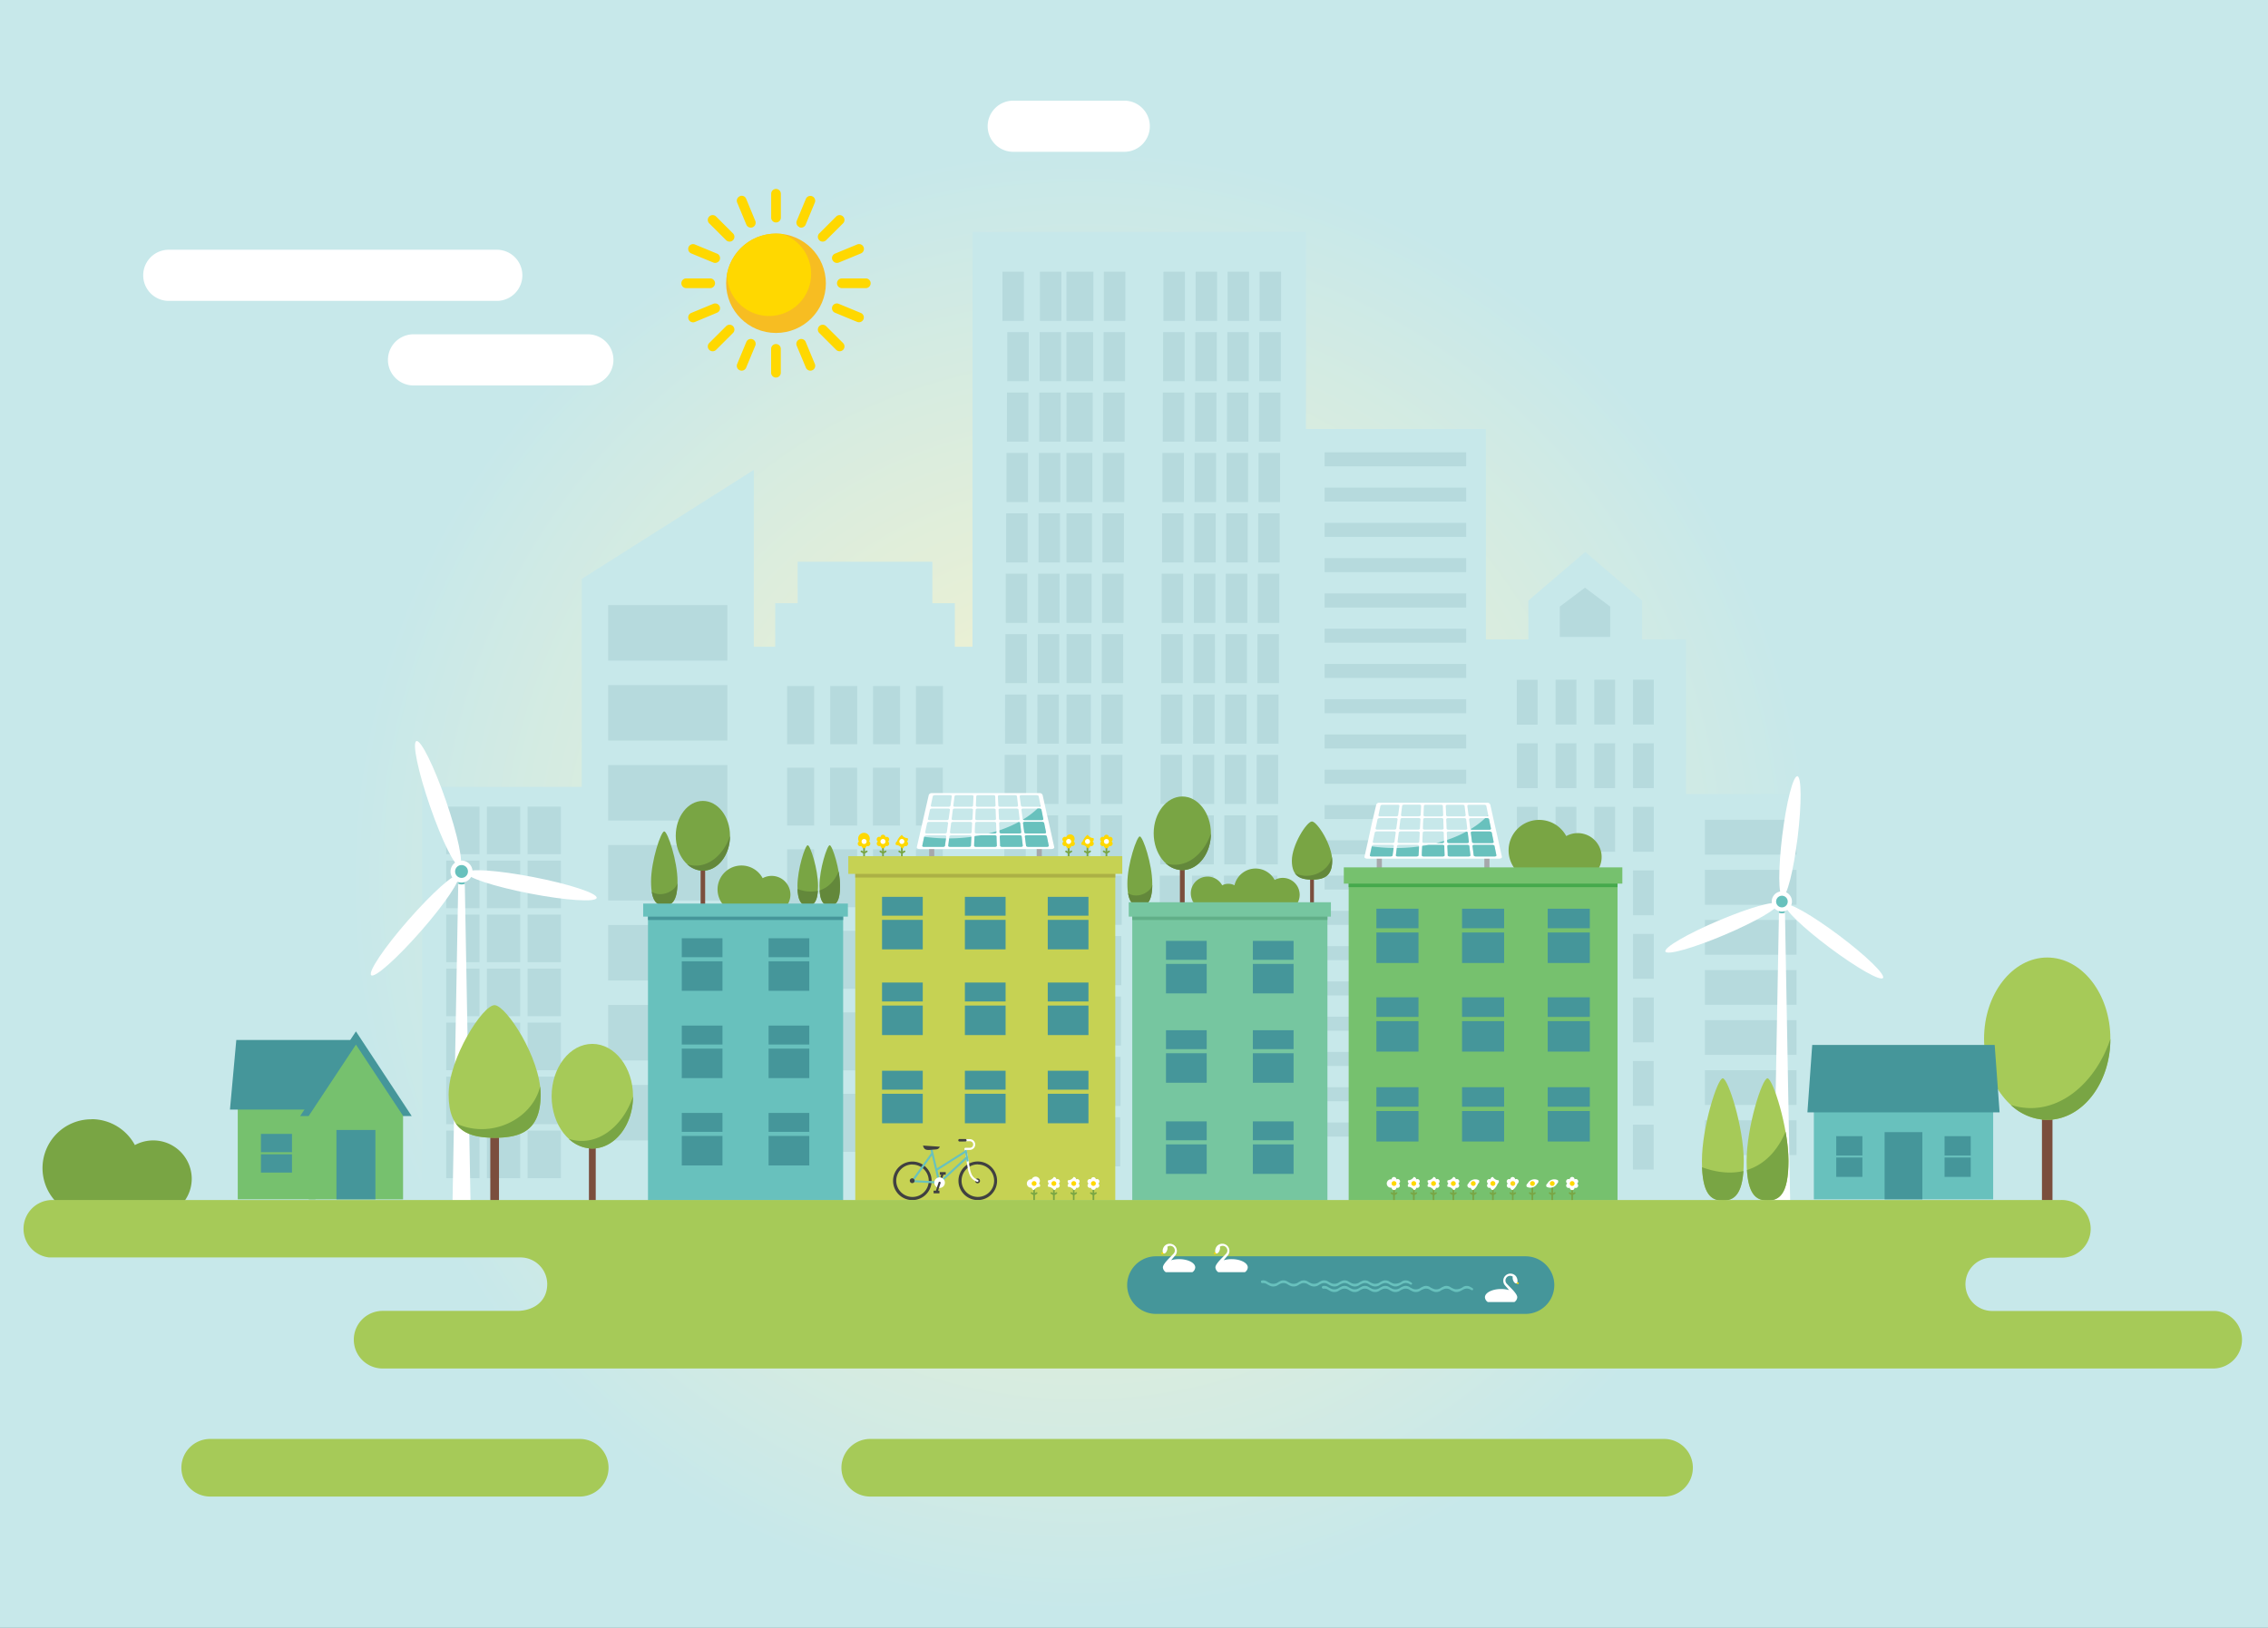 <svg id="Layer_1" data-name="Layer 1" xmlns="http://www.w3.org/2000/svg" viewBox="0 0 780 560"><rect x="0" y="0" width="780" height="560" fill="#333333" stroke="none"/><defs><style>.cls-4,.cls-6{fill:#c7e8ea}.cls-5{fill:#b6dadd}.cls-10,.cls-11,.cls-13,.cls-16,.cls-17,.cls-18,.cls-26,.cls-5,.cls-6,.cls-8,.cls-9{fill-rule:evenodd}.cls-7,.cls-9{fill:#fff}.cls-14,.cls-8{fill:#68c1bd}.cls-10{fill:#a6ca58}.cls-11{fill:#79a544}.cls-12{fill:#7b4e3d}.cls-13{fill:#63883b}.cls-15,.cls-16{fill:#45969a}.cls-17{fill:#ffd800}.cls-18{fill:#a6a8ab}.cls-19{fill:#c6d253}.cls-21{fill:#76c6a0}.cls-23{fill:#76c16e}.cls-26{fill:#404041}</style><clipPath id="clip-path"><path fill="none" d="M0 0h780v560H0z"/></clipPath><radialGradient id="radial-gradient" cx="412.03" cy="302.93" r="504.18" gradientTransform="matrix(-1 0 0 1 783.98 0)" gradientUnits="userSpaceOnUse"><stop offset="0" stop-color="#fcf4c9"/><stop offset=".5" stop-color="#c7e8ea"/></radialGradient></defs><g clip-path="url(#clip-path)"><path fill="url(#radial-gradient)" d="M-460-30H820v637.74H-460z"/><g id="cityscape"><path class="cls-4" d="M145.21 270.7h55.94v154.79h-55.94z"/><path class="cls-5" d="M153.45 277.48h11.45v16.36h-11.45v-16.36zm0 111.46h11.45v16.36h-11.45v-16.36zm28 0h11.45v16.36h-11.45v-16.36zm-14 0h11.45v16.36h-11.45v-16.36zm-14-18.58h11.45v16.36h-11.45v-16.36zm28 0h11.45v16.36h-11.45v-16.36zm-14 0h11.45v16.36h-11.45v-16.36zm-14-18.58h11.45v16.37h-11.45v-16.37zm28 0h11.45v16.37h-11.45v-16.37zm-14 0h11.45v16.37h-11.45v-16.37zm-14-18.57h11.45v16.36h-11.45v-16.36zm28 0h11.45v16.36h-11.45v-16.36zm-14 0h11.45v16.36h-11.45v-16.36zm-14-18.58h11.45V331h-11.45v-16.37zm28 0h11.45V331h-11.45v-16.37zm-14 0h11.45V331h-11.45v-16.37zm-14-18.58h11.45v16.37h-11.45v-16.37zm28 0h11.45v16.37h-11.45v-16.37zm-14 0h11.45v16.37h-11.45v-16.37zm14-18.57h11.45v16.36h-11.45v-16.36zm-14 0h11.45v16.36h-11.45z"/><path class="cls-6" d="M258.89 222.47h7.72v-14.96h7.72v-14.25h46.33v14.25h7.72v14.96h7.72v203.02h-77.21V222.47z"/><path class="cls-5" d="M270.74 236H280v20h-9.29v-20zm0 140.27H280v20h-9.29v-20zm44.22 0h9.29v20H315v-20zm-14.74 0h9.29v20h-9.29v-20zm-14.74 0h9.29v20h-9.29v-20zm-14.74-28H280v19.95h-9.29v-20zm44.22 0h9.29v19.95H315v-20zm-14.74 0h9.29v19.95h-9.29v-20zm-14.74 0h9.29v19.95h-9.29v-20zm-14.74-28.06H280v19.95h-9.29v-20zm44.22 0h9.29v19.95H315v-20zm-14.74 0h9.29v19.95h-9.29v-20zm-14.74 0h9.29v19.95h-9.29v-20zm-14.74-28.05H280v19.95h-9.29v-20zm44.22 0h9.29v19.95H315v-20zm-14.74 0h9.29v19.95h-9.29v-20zm-14.74 0h9.29v19.95h-9.29v-20zm-14.74-28.06H280V284h-9.29v-19.95zm44.22 0h9.29V284H315v-19.95zm-14.74 0h9.29V284h-9.29v-19.95zm-14.74 0h9.29V284h-9.29v-19.95zM315 236h9.29v20H315v-20zm-14.74 0h9.29v20h-9.29v-20zm-14.74 0h9.29v20h-9.29z"/><path class="cls-4" d="M334.45 79.81h114.68v345.68H334.45z"/><path class="cls-5" d="M344.75 93.48h7.39v16.9h-7.39v-16.9zm0 290.85h7.39v16.9h-7.39v-16.9zm53.61 0h7.39v16.9h-7.39v-16.9zm33.07 0h7.39v16.9h-7.39v-16.9zm-11 0h7.39v16.9h-7.39v-16.9zm-11 0h7.39v16.9h-7.39v-16.9zm-31.55 0h7.38v16.9h-7.38v-16.9zm-11 0h7.39v16.9h-7.47v-16.9zm-11 0h7.38v16.9h-7.38v-16.9zm-11-20.77h7.39v16.9h-7.39v-16.9zm53.61 0h7.39v16.9h-7.39v-16.9zm33.07 0h7.39v16.9h-7.39v-16.9zm-11 0h7.39v16.9h-7.39v-16.9zm-11 0h7.39v16.9h-7.39v-16.9zm-31.55 0h7.38v16.9h-7.38v-16.9zm-11 0h7.39v16.9h-7.6v-16.9zm-11 0h7.38v16.9h-7.38v-16.9zm-11-20.78h7.39v16.9h-7.39v-16.9zm53.61 0h7.39v16.9h-7.39v-16.9zm33.07 0h7.39v16.9h-7.39v-16.9zm-11 0h7.39v16.9h-7.39v-16.9zm-11 0h7.39v16.9h-7.39v-16.9zm-31.55 0h7.38v16.9h-7.38v-16.9zm-11 0h7.39v16.9h-7.73v-16.9zm-11 0h7.38v16.9h-7.38v-16.9zm-11-20.77h7.39v16.9h-7.39V322zm53.61 0h7.39v16.9h-7.39V322zm33.07 0h7.39v16.9h-7.39V322zm-11 0h7.39v16.9h-7.39V322zm-11 0h7.39v16.9h-7.39V322zm-31.55 0h7.38v16.9h-7.38V322zm-11 0h7.39v16.9h-7.86V322zm-11 0h7.38v16.9h-7.38V322zm-11-20.78h7.39v16.9h-7.39v-16.9zm53.61 0h7.39v16.9h-7.39v-16.9zm33.07 0h7.39v16.9h-7.39v-16.9zm-11 0h7.39v16.9h-7.39v-16.9zm-11 0h7.39v16.9h-7.39v-16.9zm-31.55 0h7.38v16.9h-7.38v-16.9zm-11 0h7.39v16.9h-7.99v-16.9zm-11 0h7.38v16.9h-7.38v-16.9zm-11-20.77h7.39v16.9h-7.39v-16.9zm53.61 0h7.39v16.9h-7.39v-16.9zm33.07 0h7.39v16.9h-7.39v-16.9zm-11 0h7.39v16.9h-7.39v-16.9zm-11 0h7.39v16.9h-7.39v-16.9zm-31.55 0h7.38v16.9h-7.38v-16.9zm-11 0h7.39v16.9h-8.12v-16.9zm-11 0h7.38v16.9h-7.38v-16.9zm-11-20.78h7.39v16.9h-7.39v-16.9zm53.61 0h7.39v16.9h-7.39v-16.9zm33.07 0h7.39v16.9h-7.39v-16.9zm-11 0h7.39v16.9h-7.39v-16.9zm-11 0h7.39v16.9h-7.39v-16.9zm-31.55 0h7.38v16.9h-7.38v-16.9zm-11 0h7.39v16.9h-8.25v-16.9zm-11 0h7.38v16.9h-7.38v-16.9zm-11-20.78h7.39v16.91h-7.39V238.9zm53.61 0h7.39v16.91h-7.39V238.9zm33.07 0h7.39v16.91h-7.39V238.9zm-11 0h7.39v16.91h-7.39V238.9zm-11 0h7.39v16.91h-7.39V238.9zm-31.55 0h7.38v16.91h-7.38V238.9zm-11 0h7.39v16.91h-8.38V238.9zm-11 0h7.38v16.91h-7.38V238.9zm-11-20.77h7.39V235h-7.39v-16.9zm53.61 0h7.39V235h-7.39v-16.9zm33.07 0h7.39V235h-7.39v-16.9zm-11 0h7.39V235h-7.39v-16.9zm-11 0h7.39V235h-7.39v-16.9zm-31.55 0h7.38V235h-7.38v-16.9zm-11 0h7.39V235h-8.51v-16.9zm-11 0h7.38V235h-7.38v-16.9zm-11-20.78h7.39v16.91h-7.39v-16.91zm53.61 0h7.39v16.91h-7.39v-16.91zm33.07 0h7.39v16.91h-7.39v-16.91zm-11 0h7.39v16.91h-7.39v-16.91zm-11 0h7.39v16.91h-7.39v-16.91zm-31.55 0h7.38v16.91h-7.38v-16.91zm-11 0h7.39v16.91h-8.64v-16.91zm-11 0h7.38v16.91h-7.38v-16.91zm-11-20.77h7.39v16.9h-7.39v-16.9zm53.61 0h7.39v16.9h-7.39v-16.9zm33.07 0h7.39v16.9h-7.39v-16.9zm-11 0h7.39v16.9h-7.39v-16.9zm-11 0h7.39v16.9h-7.39v-16.9zm-31.55 0h7.38v16.9h-7.38v-16.9zm-11 0h7.39v16.9h-8.77v-16.9zm-11 0h7.38v16.9h-7.38v-16.9zm-11-20.78h7.39v16.9h-7.39v-16.9zm53.61 0h7.39v16.9h-7.39v-16.9zm33.07 0h7.39v16.9h-7.39v-16.9zm-11 0h7.39v16.9h-7.39v-16.9zm-11 0h7.39v16.9h-7.39v-16.9zm-31.55 0h7.38v16.9h-7.38v-16.9zm-11 0h7.39v16.9h-8.9v-16.9zm-11 0h7.38v16.9h-7.38v-16.9zm-11-20.77h7.39v16.9h-7.39V135zm53.61 0h7.39v16.9h-7.39V135zm33.07 0h7.39v16.9h-7.39V135zm-11 0h7.39v16.9h-7.39V135zm-11 0h7.39v16.9h-7.39V135zm-31.55 0h7.38v16.9h-7.38V135zm-11 0h7.39v16.9h-9.03V135zm-11 0h7.38v16.9h-7.38V135zm-11-20.78h7.39v16.9h-7.39v-16.9zm53.61 0h7.39v16.9h-7.39v-16.9zm33.07 0h7.39v16.9h-7.39v-16.9zm-11 0h7.39v16.9h-7.39v-16.9zm-11 0h7.39v16.9h-7.39v-16.9zm-31.55 0h7.38v16.9h-7.38v-16.9zm-11 0h7.39v16.9h-9.16v-16.9zm-11 0h7.38v16.9h-7.38v-16.9zm42.58-20.77h7.39v16.9h-7.39v-16.9zm33.07 0h7.39v16.9h-7.39v-16.9zm-11 0h7.39v16.9h-7.39v-16.9zm-11 0h7.39v16.9h-7.39v-16.9zm-31.55 0h7.38v16.9h-7.38v-16.9zm-11 0h7.39v16.9h-9.26v-16.9zm-11 0h7.38v16.9h-7.38z"/><path class="cls-4" d="M579.36 273.18h45.48v152.31h-45.48z"/><path class="cls-5" d="M586.34 282h31.52v12h-31.52v-12zm0 103.39h31.52v11.95h-31.52v-11.95zm0-17.23h31.52v11.95h-31.52v-11.95zm0-17.23h31.52v11.95h-31.52v-11.95zm0-17.23h31.52v11.95h-31.52V333.7zm0-17.23h31.52v11.95h-31.52v-11.95zm0-17.24h31.52v12h-31.52z"/><path class="cls-6" d="M200.07 199.15l59.18-37.51v263.85h-59.18V199.15z"/><path class="cls-5" d="M209.16 208.15h41v19.1h-41v-19.1zm0 165.08h41v19.09h-41v-19.09zm0-27.52h41v19.1h-41v-19.1zm0-27.51h41v19.09h-41V318.2zm0-27.51h41v19.09h-41v-19.09zm0-27.51h41v19.09h-41v-19.09zm0-27.51h41v19.09h-41z"/><path class="cls-4" d="M448.79 147.57h62.23v277.92h-62.23z"/><path class="cls-5" d="M455.56 155.6h48.69v4.82h-48.69v-4.82zm0 230.54h48.69V391h-48.69v-4.82zm0-12.13h48.69v4.82h-48.69V374zm0-12.14h48.69v4.82h-48.69v-4.82zm0-12.13h48.69v4.82h-48.69v-4.82zm0-12.13h48.69v4.82h-48.69v-4.82zm0-12.14h48.69v4.82h-48.69v-4.82zm0-12.13h48.69v4.82h-48.69v-4.82zm0-12.13h48.69V306h-48.69v-4.81zm0-12.14h48.69v4.82h-48.69v-4.82zm0-12.13h48.69v4.82h-48.69v-4.82zm0-12.14h48.69v4.82h-48.69v-4.82zm0-12.13h48.69v4.82h-48.69v-4.82zm0-12.13h48.69v4.82h-48.69v-4.82zm0-12.14h48.69v4.82h-48.69v-4.82zm0-12.13h48.69v4.82h-48.69v-4.82zm0-12.13h48.69V209h-48.69v-4.82zm0-12.14h48.69v4.82h-48.69V192zm0-12.13h48.69v4.82h-48.69v-4.82zm0-12.13h48.69v4.81h-48.69z"/><path class="cls-6" d="M510.52 219.97h15.1v-13.36l19.57-16.74 19.57 16.74v13.36h15.1v205.52h-69.34V219.97z"/><path class="cls-5" d="M521.65 233.86h7.15v15.43h-7.15v-15.43zm0 153.05h7.15v15.43h-7.15v-15.43zm39.93 0h7.15v15.43h-7.15v-15.43zm-13.31 0h7.15v15.43h-7.15v-15.43zm-13.31 0h7.15v15.43H535v-15.43zM521.65 365h7.15v15.43h-7.15V365zm39.93 0h7.15v15.43h-7.15V365zm-13.31 0h7.15v15.43h-7.15V365zM535 365h7.15v15.43H535V365zm-13.31-21.86h7.15v15.43h-7.15v-15.39zm39.93 0h7.15v15.43h-7.15v-15.39zm-13.31 0h7.15v15.43h-7.15v-15.39zm-13.31 0h7.15v15.43H535v-15.39zm-13.31-21.86h7.15v15.43h-7.15v-15.39zm39.93 0h7.15v15.43h-7.15v-15.39zm-13.31 0h7.15v15.43h-7.15v-15.39zm-13.31 0h7.15v15.43H535v-15.39zm-13.31-21.87h7.15v15.43h-7.15v-15.39zm39.93 0h7.15v15.43h-7.15v-15.39zm-13.31 0h7.15v15.43h-7.15v-15.39zm-13.31 0h7.15v15.43H535v-15.39zm-13.31-21.86h7.15V293h-7.15v-15.41zm39.93 0h7.15V293h-7.15v-15.41zm-13.31 0h7.15V293h-7.15v-15.41zm-13.31 0h7.15V293H535v-15.41zm-13.31-21.86h7.15v15.42h-7.15v-15.38zm39.93 0h7.15v15.42h-7.15v-15.38zm-13.31 0h7.15v15.42h-7.15v-15.38zm-13.31 0h7.15v15.42H535v-15.38zm26.62-21.87h7.15v15.43h-7.15v-15.39zm-13.31 0h7.15v15.43h-7.15v-15.39zm-13.31 0h7.15v15.43H535zM536.43 208.68l8.67-6.52 8.67 6.52v10.42h-17.34v-10.42z"/></g><g id="wind_generator_3" data-name="wind generator 3"><path class="cls-7" d="M611.84 311.78h2L615.66 413H610l1.85-101.21zm1 0l1.9 50.61-1.9 50.6-1.91-50.6"/><path class="cls-8" d="M611.84 311.78h2v2.21a2.7 2.7 0 0 1-2.05 0z"/><path class="cls-9" d="M647.59 336.45c.89-1.17-5.89-7.75-15.14-14.68s-17.45-11.61-18.34-10.43 5.89 7.74 15.14 14.66 17.46 11.6 18.34 10.43zM618.13 267c1.46.18 1.51 9.6.11 21.05s-3.73 20.58-5.19 20.4-1.51-9.6-.11-21 3.73-20.58 5.19-20.4zm-45.37 60.33c-.57-1.35 7.59-6.1 18.24-10.62s19.75-7.07 20.33-5.72-7.59 6.1-18.24 10.61-19.75 7.09-20.33 5.74z"/><path class="cls-9" d="M612.83 313.58a3.47 3.47 0 1 0-3.49-3.47 3.48 3.48 0 0 0 3.49 3.47z"/><path class="cls-8" d="M612.83 312.14a2 2 0 1 0-2-2 2 2 0 0 0 2 2z"/></g><path class="cls-7" d="M201.69 381.29L200.63 413m-1.06-31.7" id="wind_generator_2" data-name="wind generator 2"/><g id="wind_generator_1" data-name="wind generator 1"><path class="cls-7" d="M157.67 301.64h2.14l2 111.35h-6.17l2-111.35zm1.07 0l2.08 55.68M156.66 357.33"/><path class="cls-8" d="M157.67 301.64h2.14l.05 2.4a3 3 0 0 1-2.24 0z"/><path class="cls-9" d="M205.21 308.88c.3-1.57-9.47-4.78-21.83-7.17s-22.62-3.07-22.93-1.5 9.47 4.78 21.83 7.17 22.62 3.07 22.93 1.5zm-62-53.94c1.52-.52 6.07 8.68 10.17 20.54s6.19 21.9 4.68 22.42-6.07-8.68-10.17-20.54-6.19-21.9-4.68-22.42zm-15.54 80.55c-1.21-1.05 4.51-9.58 12.77-19s15.94-16.3 17.14-15.25-4.5 9.57-12.76 19-15.95 16.29-17.16 15.25z"/><path class="cls-9" d="M158.74 303.6a3.78 3.78 0 1 0-3.79-3.78 3.79 3.79 0 0 0 3.79 3.78z"/><path class="cls-8" d="M158.74 302a2.21 2.21 0 1 0-2.22-2.21 2.22 2.22 0 0 0 2.22 2.21z"/></g><g id="topiary"><path class="cls-10" d="M592.51 370.94c1.82.13 7.19 16.79 7.19 28.4S596.48 413 592.51 413s-7.19-2-7.19-13.65 5.37-28.55 7.19-28.41zM607.88 370.94c1.82.13 7.19 16.79 7.19 28.4S611.85 413 607.88 413s-7.19-2-7.19-13.65 5.37-28.55 7.19-28.41z"/><path class="cls-11" d="M599.59 402.83C599 411.37 596 413 592.51 413c-3.71 0-6.76-1.78-7.15-11.46 5.27 1.91 10.05 2.28 14.23 1.29zM614.09 389.32a59.65 59.65 0 0 1 1 10c0 11.61-3.22 13.65-7.19 13.65-3.58 0-6.54-1.66-7.09-10.49 5.84-1.78 10.4-6.37 13.28-13.16z"/></g><g id="tree_3" data-name="tree 3"><path class="cls-12" d="M702.26 381.59h3.62v31.4h-3.62z"/><path class="cls-10" d="M704.07 385.23c12 0 21.72-12.54 21.72-27.92s-9.75-27.92-21.72-27.92-21.72 12.54-21.72 27.92 9.76 27.92 21.72 27.92z"/><path class="cls-11" d="M725.79 357.42c0 15.37-9.75 27.81-21.72 27.81a18.56 18.56 0 0 1-12.56-5.14c15.17 4.81 28.99-6.84 34.28-22.67z"/></g><g id="tree_2" data-name="tree 2"><path class="cls-12" d="M202.54 393.36h2.34V413h-2.34z"/><path class="cls-10" d="M203.71 395.1c7.71 0 14-8.09 14-18s-6.29-18-14-18-14 8.09-14 18 6.29 18 14 18z"/><path class="cls-11" d="M217.71 377.17c0 9.91-6.29 17.93-14 17.93a12 12 0 0 1-8.1-3.32c9.78 3.1 18.69-4.41 22.1-14.61z"/></g><g id="tree_1" data-name="tree 1"><path class="cls-12" d="M168.62 383.24h2.99v29.75h-2.99z"/><path class="cls-10" d="M170.12 345.78c4 .15 15.82 18.21 15.82 30.8s-7.09 14.81-15.82 14.81-15.83-2.21-15.83-14.81 11.82-30.95 15.83-30.8z"/><path class="cls-11" d="M185.76 373.76a25 25 0 0 1 .18 2.82c0 12.6-7.09 14.81-15.82 14.81-5.67 0-10.63-.91-13.42-5 11.85 5.7 26.3-1.22 29.06-12.63z"/></g><path id="bush" class="cls-11" d="M31.48 385a16.92 16.92 0 0 1 14.91 8.91 13.24 13.24 0 0 1 19.55 11.57 13.08 13.08 0 0 1-2.4 7.56H18.9a16.8 16.8 0 0 1 12.58-28z"/><g id="building_1" data-name="building 1"><g id="roof_garden_1" data-name="roof garden 1"><path class="cls-12" d="M240.95 298.07h1.56v13.38h-1.56z"/><path class="cls-11" d="M241.73 299.52c5.13 0 9.33-5.38 9.33-12s-4.2-12-9.33-12-9.33 5.39-9.33 12 4.19 12 9.33 12z"/><path class="cls-13" d="M251.06 287.58c0 6.6-4.2 11.94-9.33 11.94a7.94 7.94 0 0 1-5.4-2.21c6.51 2.07 12.45-2.93 14.73-9.73z"/><path class="cls-11" d="M228.46 286c1.15.08 4.55 10.16 4.55 17.19s-2 8.26-4.55 8.26-4.55-1.24-4.55-8.26 3.4-17.27 4.55-17.19z"/><path class="cls-13" d="M233 303.67c-.1 6.6-2.1 7.78-4.55 7.78-2 0-3.71-.79-4.31-4.68 3.51 2.23 8.38-.44 8.86-3.1z"/><path class="cls-11" d="M277.8 290.76c.89.07 3.54 8.26 3.54 14s-1.59 6.72-3.54 6.72-3.54-1-3.54-6.72 2.64-14.07 3.54-14zM285.36 290.76c.89.07 3.54 8.26 3.54 14s-1.59 6.72-3.54 6.72-3.54-1-3.54-6.72 2.65-14.07 3.54-14z"/><path class="cls-13" d="M281.28 306.45c-.3 4.2-1.74 5-3.48 5s-3.33-.88-3.52-5.64a12.26 12.26 0 0 0 7 .64zM288.41 299.81a28.76 28.76 0 0 1 .49 4.92c0 5.71-1.59 6.72-3.54 6.72-1.76 0-3.22-.82-3.49-5.16 2.88-.89 5.13-3.15 6.54-6.48z"/><path class="cls-11" d="M255 297.74a8.25 8.25 0 0 1 7.29 4.36 6.46 6.46 0 0 1 9.55 5.65 6.38 6.38 0 0 1-1.17 3.7h-21.79a8.22 8.22 0 0 1 6.12-13.71z"/></g><g id="house_1" data-name="house 1"><path class="cls-14" d="M222.85 314.9h67.12v98.09h-67.12z"/><path class="cls-15" d="M222.85 314.9h67.12v1.59h-67.12z"/><path class="cls-14" d="M221.2 310.83h70.4v4.49h-70.4z"/><path class="cls-16" d="M234.47 322.77h14v6.51h-14v-6.51zm14 7.92v10.15h-14v-10.15zM264.33 322.77h14v6.51h-14v-6.51zm14 7.92v10.15h-14v-10.15zM234.47 352.81h14v6.51h-14v-6.51zm14 7.92v10.15h-14v-10.15zM264.33 352.81h14v6.51h-14v-6.51zm14 7.92v10.15h-14v-10.15zM264.33 382.86h14v6.5h-14v-6.5zm14 7.91v10.15h-14v-10.15zM234.47 382.86h14v6.5h-14v-6.5zm14 7.91v10.15h-14v-10.15z"/></g></g><g id="building_2" data-name="building 2"><g id="solar_panel_1" data-name="solar panel 1"><path class="cls-11" d="M297.18 290.71a.29.29 0 0 1 .29.29v1.91l.46-.28a.3.3 0 0 1 .4.1.28.28 0 0 1-.1.4l-.76.46v2h-.59v-2l-.76-.45a.31.31 0 0 1-.1-.41.3.3 0 0 1 .4-.1l.46.28V291a.29.29 0 0 1 .3-.29z"/><path class="cls-17" d="M298.9 289.48a.86.86 0 0 1 .3 1.16.87.87 0 0 1-1.2.36.87.87 0 0 1-1.73 0 .87.87 0 0 1-1.16-.33.86.86 0 0 1 .3-1.16 2 2 0 1 1 3.45 0z"/><path class="cls-9" d="M297.92 289.05a.85.85 0 0 0-1.18-.32.86.86 0 0 0 .87 1.49.85.85 0 0 0 .31-1.17z"/><path class="cls-11" d="M303.67 290.71a.29.29 0 0 1 .29.29v1.91l.47-.28a.3.3 0 0 1 .4.1.29.29 0 0 1-.1.4l-.77.46v2h-.58v-2l-.77-.45a.3.3 0 0 1 .31-.51l.46.28V291a.29.29 0 0 1 .29-.29z"/><path class="cls-17" d="M305.4 289.48a.85.85 0 0 1 .29 1.16.86.86 0 0 1-1.15.33.87.87 0 0 1-.87.83.85.85 0 0 1-.86-.83.87.87 0 0 1-1.16-.33.86.86 0 0 1 .29-1.16.86.86 0 0 1 .87-1.49.86.86 0 0 1 .86-.84.87.87 0 0 1 .87.84.85.85 0 0 1 1.15.32.86.86 0 0 1-.29 1.17z"/><path class="cls-9" d="M304.42 289.05a.86.86 0 0 0-1.18-.32.86.86 0 1 0 .86 1.49.85.85 0 0 0 .32-1.17z"/><path class="cls-11" d="M310.17 290.71a.29.29 0 0 1 .29.29v1.91l.46-.28a.3.3 0 0 1 .4.1.28.28 0 0 1-.1.4l-.76.46v2h-.59v-2l-.76-.45a.31.31 0 0 1-.1-.41.3.3 0 0 1 .4-.1l.46.28V291a.29.29 0 0 1 .3-.29z"/><path class="cls-17" d="M311.89 289.48a.86.86 0 0 1 .3 1.16.87.87 0 0 1-1.19.36.85.85 0 0 1-.86.83 2.51 2.51 0 0 0-2-1.16.86.86 0 0 1 .3-1.16 5.26 5.26 0 0 1 1.73-2.33 2.41 2.41 0 0 0 2 1.16.87.87 0 0 1-.28 1.14z"/><path class="cls-9" d="M310.91 289.05a.85.85 0 0 0-1.18-.32.86.86 0 0 0 .87 1.49.85.85 0 0 0 .31-1.17z"/><path class="cls-11" d="M367.53 290.71a.3.3 0 0 1 .3.29v1.91l.46-.28a.3.3 0 0 1 .4.1.29.29 0 0 1-.1.4l-.76.46v2h-.59v-2l-.77-.45a.3.3 0 0 1 .31-.51l.46.28V291a.29.29 0 0 1 .29-.29z"/><path class="cls-17" d="M369.26 289.48a.85.85 0 0 1 .29 1.16.87.87 0 0 1-1.16.33.86.86 0 0 1-1.72 0 .87.87 0 0 1-1.16-.33.86.86 0 0 1 .29-1.16.86.86 0 0 1 .87-1.49 1.51 1.51 0 1 1 2.59 1.49z"/><path class="cls-9" d="M368.28 289.05a.86.86 0 0 0-1.18-.32.86.86 0 1 0 .86 1.49.85.85 0 0 0 .32-1.17z"/><path class="cls-11" d="M374 290.71a.29.29 0 0 1 .29.29v1.91l.46-.28a.3.3 0 0 1 .4.1.28.28 0 0 1-.1.4l-.76.46v2h-.59v-2l-.76-.45a.31.31 0 0 1-.1-.41.3.3 0 0 1 .4-.1l.46.28V291a.29.29 0 0 1 .3-.29z"/><path class="cls-17" d="M375.75 289.48a.86.86 0 0 1 .3 1.16.87.87 0 0 1-1.16.33.85.85 0 0 1-.86.83 2.51 2.51 0 0 0-2-1.16.86.86 0 0 1 .3-1.16 5.26 5.26 0 0 1 1.73-2.33 2.41 2.41 0 0 0 2 1.16.87.87 0 0 1-.31 1.17z"/><path class="cls-9" d="M374.77 289.05a.85.85 0 0 0-1.18-.32.86.86 0 0 0 .87 1.49.85.85 0 0 0 .31-1.17z"/><path class="cls-11" d="M380.52 290.71a.3.3 0 0 1 .3.29v1.91l.46-.28a.3.3 0 0 1 .4.1.29.29 0 0 1-.1.4l-.76.46v2h-.59v-2l-.77-.45a.3.3 0 1 1 .31-.51l.46.28V291a.29.29 0 0 1 .29-.29z"/><path class="cls-17" d="M382.25 289.48a.85.85 0 0 1 .29 1.16.86.86 0 0 1-1.15.33.87.87 0 0 1-.87.83.85.85 0 0 1-.86-.83.87.87 0 0 1-1.16-.33.86.86 0 0 1 .29-1.16.86.86 0 0 1 .87-1.49.86.86 0 0 1 .86-.84.87.87 0 0 1 .87.84.85.85 0 0 1 1.15.32.86.86 0 0 1-.29 1.17z"/><path class="cls-9" d="M381.27 289.05a.86.86 0 0 0-1.18-.32.86.86 0 1 0 .86 1.49.85.85 0 0 0 .32-1.17z"/><path class="cls-18" d="M356.55 290.61h1.75v5.61h-1.75v-5.61zm-37 0h1.76v5.61h-1.76z"/><path class="cls-9" d="M320.51 272.83h37a1.07 1.07 0 0 1 1.06.65c.66 3 1.32 6 2 8.95s1.32 6 2 9c.08.35-.37.64-1 .64h-45.26c-.61 0-1.05-.29-1-.64.69-3 1.37-6 2.06-9s1.37-6 2.05-8.95a1.07 1.07 0 0 1 1.09-.65z"/><path class="cls-6" d="M321.5 273.53h5.29c.33 0 .58.17.55.38l-.45 3.25c0 .21-.34.38-.69.38h-5.53c-.35 0-.6-.17-.56-.38.24-1.08.47-2.17.69-3.25.05-.21.36-.38.7-.38zm29.75 0h5.29c.34 0 .64.17.68.38.22 1.08.45 2.17.67 3.25 0 .21-.21.38-.56.38h-5.54c-.34 0-.66-.17-.68-.38-.14-1.08-.29-2.17-.43-3.25 0-.21.24-.38.57-.38zm1.87 13.8h6.12c.39 0 .75.17.79.37.23 1.09.44 2.17.66 3.26.05.2-.25.37-.66.37h-6.37c-.4 0-.75-.17-.78-.37l-.42-3.26c0-.2.27-.37.66-.37zm-.62-4.6h5.84c.37 0 .72.17.76.38.22 1.08.43 2.17.66 3.25 0 .2-.24.37-.63.37H353c-.38 0-.72-.17-.75-.37l-.42-3.25c0-.21.26-.38.63-.38zm-.63-4.6h5.57c.36 0 .68.17.72.38l.66 3.25c0 .21-.22.37-.59.37h-5.81c-.37 0-.7-.16-.72-.37l-.42-3.25c0-.21.24-.38.59-.38zm-8.06-4.6h5.29c.33 0 .62.17.65.38.13 1.08.26 2.17.38 3.25 0 .21-.23.38-.59.38H344c-.36 0-.65-.17-.66-.38l-.15-3.25c0-.21.27-.38.6-.38zm.7 13.8h6.12c.39 0 .73.17.75.37.13 1.09.25 2.17.38 3.26 0 .2-.28.37-.68.37h-6.37c-.41 0-.75-.17-.75-.37 0-1.09-.1-2.17-.14-3.26 0-.2.3-.37.69-.37zm-.24-4.6h5.85c.37 0 .69.17.72.38.12 1.08.25 2.17.38 3.25 0 .2-.27.37-.66.37h-6.08c-.39 0-.71-.17-.72-.37-.05-1.08-.1-2.17-.14-3.25 0-.21.28-.38.65-.38zm-.23-4.6h5.57c.35 0 .66.17.68.38.13 1.08.26 2.17.38 3.25 0 .21-.25.37-.61.37h-5.81c-.38 0-.68-.16-.69-.37-.05-1.08-.09-2.17-.14-3.25 0-.21.27-.38.62-.38zm-7.66-4.6h5.28c.33 0 .61.17.62.38 0 1.08.08 2.17.11 3.25 0 .21-.28.38-.63.38h-5.52c-.36 0-.64-.17-.63-.38.05-1.08.09-2.17.14-3.25 0-.21.29-.38.63-.38zm-.49 13.8H342c.39 0 .71.17.72.37 0 1.09.07 2.17.11 3.26 0 .2-.32.37-.73.37h-6.36c-.4 0-.73-.17-.72-.37 0-1.09.1-2.17.14-3.26 0-.2.33-.37.72-.37zm.16-4.6h5.84c.38 0 .69.17.69.38 0 1.08.07 2.17.11 3.25 0 .2-.31.37-.69.37h-6.09c-.38 0-.69-.17-.68-.37 0-1.08.08-2.17.13-3.25 0-.21.32-.38.69-.38zm.16-4.6h5.57c.35 0 .65.17.65.38 0 1.08.07 2.17.11 3.25 0 .21-.29.37-.66.37h-5.81c-.37 0-.66-.16-.65-.37 0-1.08.09-2.17.14-3.25 0-.21.3-.38.65-.38zm-7.27-4.6h5.28c.34 0 .6.17.59.38-.05 1.08-.11 2.17-.17 3.25 0 .21-.3.38-.66.38h-5.53c-.35 0-.61-.17-.59-.38.15-1.08.28-2.17.42-3.25 0-.21.33-.38.66-.38zm-1.67 13.8h6.13c.39 0 .7.17.68.37-.05 1.09-.11 2.17-.17 3.26 0 .2-.35.37-.75.37h-6.37c-.4 0-.71-.17-.68-.37.13-1.09.27-2.17.41-3.26 0-.2.37-.37.75-.37zm.56-4.6h5.84c.37 0 .67.17.66.38-.06 1.08-.12 2.17-.17 3.25 0 .2-.34.37-.73.37h-6.08c-.39 0-.68-.17-.65-.37.13-1.08.27-2.17.41-3.25 0-.21.35-.38.72-.38zm.55-4.6H334c.35 0 .63.17.62.38-.06 1.08-.12 2.17-.17 3.25 0 .21-.32.37-.69.37h-5.86c-.37 0-.65-.16-.62-.37.14-1.08.28-2.17.41-3.25 0-.21.34-.38.69-.38zm-9.72 9.2h6.12c.39 0 .69.17.66.37L325 291c0 .2-.39.37-.79.37h-6.37c-.4 0-.7-.17-.65-.37l.69-3.26c.05-.2.4-.37.79-.37zm.94-4.6h5.85c.37 0 .65.17.62.38l-.45 3.25c0 .2-.37.37-.75.37h-6.09c-.39 0-.66-.17-.62-.37l.69-3.25c0-.21.38-.38.75-.38zm.95-4.6h5.57c.34 0 .61.17.59.38l-.45 3.25c0 .21-.36.37-.72.37h-5.81c-.37 0-.64-.16-.6-.37.23-1.08.47-2.17.7-3.25.04-.21.37-.38.72-.38z"/><path class="cls-8" d="M317.84 287.85a58.91 58.91 0 0 0 7.5.56c-.12.85-.24 1.7-.35 2.55 0 .2-.39.37-.79.37h-6.37c-.4 0-.7-.17-.65-.37.22-1 .43-2.08.66-3.11zm8.59.56a57.78 57.78 0 0 0 7.65-.53c-.06 1-.11 2.05-.17 3.08 0 .2-.35.37-.75.37h-6.37c-.4 0-.71-.17-.68-.37.1-.85.21-1.7.32-2.55zm8.74-.69q1.11-.18 2.19-.39H342c.39 0 .71.17.72.37 0 1.09.07 2.17.11 3.26 0 .2-.32.37-.73.37h-6.36c-.4 0-.73-.17-.72-.37 0-1.08.1-2.16.14-3.24zm4.83-1c.91-.23 1.8-.48 2.68-.75v.38c0 .2-.31.37-.69.37zm3.73-1.09a42.84 42.84 0 0 0 6.65-2.88c.25.05.44.19.46.35.12 1.08.25 2.17.38 3.25 0 .2-.27.37-.66.37h-6.08c-.39 0-.71-.17-.72-.37v-.72zm8.07-3.7a29.41 29.41 0 0 0 5.05-3.81h.59c.36 0 .68.17.72.38l.66 3.25c0 .21-.22.38-.59.38h-5.81a1 1 0 0 1-.62-.2zm5.67-4.41c.14-.14.27-.28.4-.43v.06c0 .18-.15.33-.42.37zm-4.35 9.8h6.12c.39 0 .75.17.79.37.23 1.09.44 2.17.66 3.26 0 .2-.25.37-.66.37h-6.37c-.4 0-.75-.17-.78-.37l-.42-3.26c0-.2.28-.37.66-.37zm-.62-4.6h5.84c.37 0 .72.17.76.38.22 1.08.43 2.17.66 3.25 0 .2-.24.37-.63.37H353c-.38 0-.72-.17-.75-.37l-.42-3.25c0-.21.26-.38.63-.38zm-8 4.6h6.12c.38 0 .73.17.75.37.13 1.09.26 2.17.38 3.26 0 .2-.28.37-.68.37h-6.37c-.4 0-.74-.17-.74-.37 0-1.09-.1-2.17-.14-3.26-.01-.19.3-.36.69-.36z"/></g><g id="house_2" data-name="house 2"><path class="cls-19" d="M294.14 300.18h89.42V413h-89.42z"/><path fill="#acb145" d="M294.14 300.18h89.42v1.7h-89.42z"/><path class="cls-19" d="M291.74 294.52h94.23v6.1h-94.23z"/><path class="cls-16" d="M303.35 308.52h14V315h-14v-6.51zm14 7.92v10.15h-14v-10.15zM303.35 338h14v6.51h-14V338zm14 7.92v10.15h-14v-10.15zM303.35 368.34h14v6.51h-14v-6.51zm14 7.92v10.15h-14v-10.15zM331.84 338h14v6.51h-14V338zm14 7.92v10.15h-14v-10.15zM331.84 368.34h14v6.51h-14v-6.51zm14 7.92v10.15h-14v-10.15zM360.34 338h14v6.51h-14V338zm14 7.92v10.15h-14v-10.15zM360.34 368.34h14v6.51h-14v-6.51zm14 7.92v10.15h-14v-10.15zM331.84 308.52h14V315h-14v-6.51zm14 7.92v10.15h-14v-10.15zM360.34 308.52h14V315h-14v-6.51zm14 7.92v10.15h-14v-10.15z"/></g></g><g id="building_3" data-name="building 3"><g id="roof_garden_2" data-name="roof garden 2"><path class="cls-12" d="M450.57 299.01h1.31v13.05h-1.31z"/><path class="cls-11" d="M451.22 282.59c1.76.06 6.94 8 6.94 13.51s-3.11 6.49-6.94 6.49-6.93-1-6.93-6.49 5.18-13.58 6.93-13.51z"/><path class="cls-13" d="M458.08 294.86a10.46 10.46 0 0 1 .08 1.24c0 5.52-3.11 6.49-6.94 6.49-2.48 0-4.66-.4-5.88-2.2 5.2 2.5 11.51-.53 12.74-5.53z"/><path class="cls-12" d="M405.79 298.28h1.64v13.62h-1.64z"/><path class="cls-11" d="M406.61 299.32c5.42 0 9.84-5.68 9.84-12.65S412 274 406.61 274s-9.84 5.68-9.84 12.65 4.42 12.67 9.84 12.67z"/><path class="cls-13" d="M416.45 286.72c0 7-4.42 12.6-9.84 12.6a8.38 8.38 0 0 1-5.69-2.33c6.87 2.18 13.13-3.1 15.53-10.27z"/><path class="cls-11" d="M392 287.73c1.08.08 4.28 9.55 4.28 16.16s-1.92 7.77-4.28 7.77-4.28-1.16-4.28-7.77 3.28-16.24 4.28-16.16z"/><path class="cls-13" d="M396.31 304.35c-.09 6.2-2 7.31-4.28 7.31-1.89 0-3.49-.74-4.06-4.39 3.3 2.11 7.87-.42 8.34-2.92z"/><path class="cls-11" d="M415.25 301.55a5.76 5.76 0 0 1 5.08 3 4.53 4.53 0 0 1 4.23 0 7.44 7.44 0 0 1 13.81-1.84 5.82 5.82 0 0 1 8.61 5.09 5.72 5.72 0 0 1-1.06 3.33h-19.65v-.05.05H411a5.74 5.74 0 0 1 4.3-9.57z"/></g><g id="house_3" data-name="house 3"><path class="cls-21" d="M389.4 314.9h67.12v98.09H389.4z"/><path fill="#61af88" d="M389.4 314.9h67.12v1.59H389.4z"/><path class="cls-21" d="M388.19 310.38h69.53v4.94h-69.53z"/><path class="cls-16" d="M401 323.67h14v6.51h-14v-6.51zm14 7.92v10.14h-14v-10.14zM430.88 323.67h14v6.51h-14v-6.51zm14 7.92v10.14h-14v-10.14zM401 354.4h14v6.51h-14v-6.51zm14 7.92v10.15h-14v-10.15zM430.88 354.4h14v6.51h-14v-6.51zm14 7.92v10.15h-14v-10.15zM430.88 385.76h14v6.5h-14v-6.5zm14 7.91v10.15h-14v-10.15zM401 385.76h14v6.5h-14v-6.5zm14 7.91v10.15h-14v-10.15z"/></g></g><g id="building_4" data-name="building 4"><g id="solar_panel_2" data-name="solar panel 2"><path class="cls-11" d="M529.36 282.05a10.53 10.53 0 0 1 9.29 5.56 8.22 8.22 0 0 1 10.69 11.92h-27.83a10.48 10.48 0 0 1 7.85-17.48z"/><path class="cls-18" d="M510.49 293.92h1.76v5.61h-1.76v-5.61zm-37 0h1.76v5.61h-1.76z"/><path class="cls-9" d="M474.46 276.14h37a1.07 1.07 0 0 1 1.07.65c.66 3 1.31 6 2 8.95s1.31 6 2 9c.08.35-.37.64-1 .64h-45.27c-.62 0-1.05-.29-1-.64.68-3 1.37-6 2-9s1.38-6 2.06-8.95a1.06 1.06 0 0 1 1.14-.65z"/><path class="cls-6" d="M475.44 276.84h5.29c.34 0 .59.17.56.38l-.45 3.25c0 .21-.34.38-.69.38h-5.53c-.35 0-.61-.17-.56-.38l.69-3.25c0-.21.36-.38.69-.38zm29.76 0h5.28c.34 0 .65.17.69.38l.66 3.25c0 .21-.21.38-.56.38h-5.53c-.35 0-.66-.17-.69-.38l-.42-3.25c0-.21.23-.38.57-.38zm1.87 13.8h6.12c.39 0 .75.17.79.37l.66 3.26c0 .2-.26.37-.66.37h-6.37c-.4 0-.75-.17-.78-.37l-.42-3.26c0-.2.27-.37.66-.37zm-.63-4.6h5.85c.37 0 .71.17.75.38l.66 3.25c0 .2-.23.37-.62.37H507c-.38 0-.72-.17-.75-.37l-.42-3.25c0-.21.25-.38.62-.38zm-.62-4.6h5.57c.35 0 .68.17.72.38.22 1.08.43 2.17.66 3.25 0 .21-.23.37-.6.37h-5.81c-.36 0-.69-.16-.72-.37-.14-1.08-.27-2.17-.41-3.25 0-.21.24-.38.59-.38zm-8.06-4.6h5.29c.33 0 .62.17.64.38l.39 3.25c0 .21-.24.38-.59.38H498c-.35 0-.65-.17-.66-.38 0-1.08-.09-2.17-.14-3.25 0-.21.26-.38.6-.38zm.69 13.8h6.13c.38 0 .72.17.75.37.13 1.09.25 2.17.38 3.26 0 .2-.29.37-.69.37h-6.37c-.4 0-.74-.17-.75-.37 0-1.09-.09-2.17-.14-3.26 0-.2.3-.37.69-.37zm-.23-4.6h5.85c.37 0 .69.17.71.38l.39 3.25c0 .2-.27.37-.66.37h-6.09c-.38 0-.7-.17-.71-.37 0-1.08-.1-2.17-.14-3.25 0-.21.28-.38.65-.38zm-.23-4.6h5.57c.35 0 .66.17.68.38.13 1.08.25 2.17.38 3.25 0 .21-.25.37-.62.37h-5.81c-.37 0-.68-.16-.69-.37 0-1.08-.09-2.17-.13-3.25 0-.21.27-.38.62-.38zm-7.67-4.6h5.28c.34 0 .62.17.63.38 0 1.08.07 2.17.11 3.25 0 .21-.28.38-.63.38h-5.53c-.35 0-.63-.17-.62-.38.05-1.08.09-2.17.13-3.25 0-.21.3-.38.63-.38zm-.48 13.8H496c.39 0 .71.17.72.37 0 1.09.07 2.17.11 3.26 0 .2-.33.37-.73.37h-6.4c-.41 0-.73-.17-.72-.37 0-1.09.09-2.17.14-3.26 0-.2.33-.37.72-.37zM490 286h5.84c.37 0 .68.17.69.38 0 1.08.06 2.17.11 3.25 0 .2-.31.37-.69.37h-6.09c-.39 0-.69-.17-.68-.37 0-1.08.08-2.17.13-3.25 0-.21.32-.38.69-.38zm.16-4.6h5.56c.35 0 .65.17.66.38 0 1.08.07 2.17.1 3.25 0 .21-.28.37-.65.37H490c-.37 0-.66-.16-.65-.37 0-1.08.09-2.17.13-3.25 0-.21.31-.38.66-.38zm-7.28-4.6h5.29c.34 0 .6.17.59.38-.06 1.08-.11 2.17-.17 3.25 0 .21-.31.38-.66.38h-5.53c-.35 0-.62-.17-.59-.38.14-1.08.28-2.17.41-3.25 0-.21.33-.38.66-.38zm-1.66 13.8h6.12c.39 0 .7.17.69.37 0 1.09-.11 2.17-.17 3.26 0 .2-.35.37-.75.37h-6.38c-.39 0-.7-.17-.68-.37l.42-3.26c0-.2.36-.37.75-.37zm.55-4.6h5.85c.37 0 .66.17.65.38 0 1.08-.11 2.17-.17 3.25 0 .2-.33.37-.72.37h-6.09c-.38 0-.67-.17-.65-.37l.42-3.25c0-.21.34-.38.71-.38zm.55-4.6h5.57c.35 0 .64.17.63.38l-.18 3.25c0 .21-.31.37-.68.37h-5.82c-.36 0-.64-.16-.61-.37.13-1.08.27-2.17.41-3.25 0-.21.34-.38.68-.38zm-9.72 9.2h6.13c.38 0 .68.17.65.37l-.45 3.26c0 .2-.38.37-.78.37h-6.37c-.4 0-.7-.17-.66-.37.24-1.09.46-2.17.7-3.26 0-.2.4-.37.78-.37zm.95-4.6h5.85c.37 0 .65.17.62.38l-.45 3.25c0 .2-.37.37-.75.37h-6.09c-.39 0-.67-.17-.62-.37.23-1.08.45-2.17.69-3.25 0-.21.38-.38.75-.38zm.94-4.6h5.57c.35 0 .62.17.59.38-.14 1.08-.3 2.17-.44 3.25 0 .21-.36.37-.73.37h-5.81c-.37 0-.63-.16-.59-.37.23-1.08.47-2.17.69-3.25.05-.17.37-.34.72-.34z"/><path class="cls-8" d="M471.79 291.16a58.64 58.64 0 0 0 7.5.56l-.36 2.55c0 .2-.38.37-.78.37h-6.37c-.4 0-.7-.17-.66-.37.23-1 .44-2.08.67-3.11zm8.59.56a57.51 57.51 0 0 0 7.64-.53c0 1-.11 2.05-.16 3.08 0 .2-.35.37-.76.37h-6.37c-.39 0-.7-.17-.67-.37.1-.85.21-1.7.32-2.55zm8.74-.69c.74-.12 1.46-.25 2.18-.39h4.7c.39 0 .71.17.72.37 0 1.09.07 2.17.11 3.26 0 .2-.33.37-.73.37h-6.4c-.41 0-.73-.17-.72-.37 0-1.08.09-2.16.14-3.24zm4.83-1q1.37-.35 2.67-.75v.38c0 .2-.31.37-.69.37zm3.73-1.09a42.31 42.31 0 0 0 6.64-2.88c.26.05.44.19.46.35l.39 3.25c0 .2-.27.37-.66.37h-6.08c-.4 0-.71-.17-.72-.37v-.72zm8.07-3.7a29.8 29.8 0 0 0 5.05-3.81h.59c.35 0 .68.17.72.38.22 1.08.43 2.17.66 3.25 0 .21-.23.38-.6.38h-5.81a.93.93 0 0 1-.61-.2zm5.67-4.41l.4-.42v.05c0 .18-.14.33-.41.37zm-4.35 9.8h6.12c.39 0 .75.17.79.37l.66 3.26c0 .2-.26.37-.66.37h-6.37c-.4 0-.76-.17-.78-.37l-.42-3.26c0-.2.27-.37.66-.37zm-.63-4.6h5.85c.37 0 .71.17.75.38l.66 3.25c0 .2-.23.37-.62.37H507c-.38 0-.72-.17-.75-.37l-.42-3.25c0-.21.25-.38.62-.38zm-8 4.6h6.13c.38 0 .72.17.75.37.13 1.09.25 2.17.38 3.26 0 .2-.29.37-.69.37h-6.37c-.4 0-.74-.17-.75-.37 0-1.08-.09-2.17-.14-3.26.01-.19.31-.36.7-.36z"/></g><g id="house_4" data-name="house 4"><path class="cls-23" d="M463.83 303.54h92.46V413h-92.46z"/><path fill="#45a94c" d="M463.83 303.54h92.46v1.65h-92.46z"/><path class="cls-23" d="M462.16 298.38h95.79v5.59h-95.79z"/><path class="cls-16" d="M473.36 312.6h14.48v6.73h-14.48v-6.73zm14.48 8.18v10.5h-14.48v-10.5zM473.36 343.08h14.48v6.73h-14.48v-6.73zm14.48 8.19v10.49h-14.48v-10.49zM502.82 343.08h14.48v6.73h-14.48v-6.73zm14.48 8.19v10.49h-14.48v-10.49zM532.28 343.08h14.48v6.73h-14.48v-6.73zm14.48 8.19v10.49h-14.48v-10.49zM473.36 374h14.48v6.73h-14.48V374zm14.48 8.19v10.49h-14.48V382.2zM502.82 374h14.48v6.73h-14.48V374zm14.48 8.19v10.49h-14.48V382.2zM532.28 374h14.48v6.73h-14.48V374zm14.48 8.19v10.49h-14.48V382.2zM502.82 312.6h14.48v6.73h-14.48v-6.73zm14.48 8.18v10.5h-14.48v-10.5zM532.28 312.6h14.48v6.73h-14.48v-6.73zm14.48 8.18v10.5h-14.48v-10.5z"/></g></g><g id="flowers_row" data-name="flowers row"><path class="cls-11" d="M479.42 408.32a.29.29 0 0 1 .29.28v1.84l.44-.26a.28.28 0 0 1 .39.09.29.29 0 0 1-.1.39l-.73.44v1.9h-.57v-1.9l-.74-.44a.28.28 0 1 1 .3-.48l.44.26v-1.84a.29.29 0 0 1 .28-.28z"/><path class="cls-9" d="M481.09 407.14a.83.83 0 0 1-.83 1.43.85.85 0 0 1-.84.81.83.83 0 0 1-.83-.81 1.45 1.45 0 1 1 0-2.87.83.83 0 0 1 .83-.81.85.85 0 0 1 .84.81.83.83 0 0 1 .83 1.44z"/><path class="cls-17" d="M480.14 406.72a.83.83 0 0 0-1.44.83.83.83 0 0 0 1.14.3.82.82 0 0 0 .3-1.13z"/><path class="cls-11" d="M486.22 408.32a.29.29 0 0 1 .29.28v1.84l.44-.26a.28.28 0 0 1 .39.09.29.29 0 0 1-.1.39l-.73.44v1.9h-.57v-1.9l-.73-.44a.28.28 0 0 1-.1-.39.29.29 0 0 1 .39-.09l.44.26v-1.84a.29.29 0 0 1 .28-.28z"/><path class="cls-9" d="M487.89 407.14a.83.83 0 0 1-.83 1.43.85.85 0 0 1-.84.81 2.33 2.33 0 0 0-1.94-1.12.82.82 0 0 1 .28-1.12.84.84 0 0 1-.28-1.13 2.33 2.33 0 0 0 1.94-1.12.84.84 0 0 1 .84.81.83.83 0 0 1 1.11.31.84.84 0 0 1-.28 1.13z"/><path class="cls-17" d="M486.94 406.72a.83.83 0 0 0-1.44.83.83.83 0 0 0 1.14.3.82.82 0 0 0 .3-1.13z"/><path class="cls-11" d="M493 408.32a.29.29 0 0 1 .29.28v1.84l.44-.26a.28.28 0 0 1 .39.09.29.29 0 0 1-.1.39l-.73.44v1.9h-.57v-1.9l-.73-.44a.28.28 0 0 1-.1-.39.29.29 0 0 1 .39-.09l.44.26v-1.84a.29.29 0 0 1 .28-.28z"/><path class="cls-9" d="M494.69 407.14a.83.83 0 0 1-.83 1.43.84.84 0 0 1-.84.81 2.33 2.33 0 0 0-1.94-1.12.82.82 0 0 1 .28-1.12.84.84 0 0 1-.28-1.13 2.33 2.33 0 0 0 1.94-1.12.84.84 0 0 1 .84.81.83.83 0 0 1 1.14.3.84.84 0 0 1-.31 1.14z"/><path class="cls-17" d="M493.74 406.72a.83.83 0 0 0-1.44.83.83.83 0 0 0 1.14.3.82.82 0 0 0 .3-1.13z"/><path class="cls-11" d="M499.82 408.32a.29.29 0 0 1 .29.28v1.84l.44-.26a.28.28 0 0 1 .39.09.28.28 0 0 1-.1.39l-.73.44v1.9h-.57v-1.9l-.73-.44a.28.28 0 0 1-.1-.39.29.29 0 0 1 .39-.09l.44.26v-1.84a.29.29 0 0 1 .28-.28z"/><path class="cls-9" d="M501.49 407.14a.83.83 0 0 1-.83 1.43.84.84 0 0 1-.84.81 2.33 2.33 0 0 0-1.94-1.12.82.82 0 0 1 .28-1.12.84.84 0 0 1-.28-1.13 2.33 2.33 0 0 0 1.94-1.12.84.84 0 0 1 .84.81.83.83 0 0 1 1.11.31.84.84 0 0 1-.28 1.13z"/><path class="cls-17" d="M500.55 406.72a.83.83 0 0 0-1.14-.3.82.82 0 0 0-.31 1.13.83.83 0 0 0 1.14.3.82.82 0 0 0 .31-1.13z"/><path class="cls-11" d="M506.68 408.32a.29.29 0 0 1 .28.28v1.84l.44-.26a.28.28 0 0 1 .39.09.29.29 0 0 1-.09.39l-.74.44v1.9h-.57v-1.9l-.73-.44a.29.29 0 0 1-.1-.39.29.29 0 0 1 .39-.09l.44.26v-1.84a.29.29 0 0 1 .29-.28z"/><path class="cls-9" d="M508.34 407.14a5.19 5.19 0 0 1-1.66 2.24.85.85 0 0 1-.84-.81.83.83 0 0 1-.83-1.43 2.66 2.66 0 0 1 3.62-1.13.85.85 0 0 1-.29 1.13z"/><path class="cls-17" d="M507.4 406.72a.83.83 0 0 0-1.14-.3.83.83 0 1 0 1.14.3z"/><path class="cls-11" d="M513.44 408.32a.29.29 0 0 1 .28.28v1.84l.44-.26a.28.28 0 0 1 .39.09.28.28 0 0 1-.1.39l-.73.44v1.9h-.57v-1.9l-.73-.44a.29.29 0 0 1-.1-.39.29.29 0 0 1 .39-.09l.44.26v-1.84a.29.29 0 0 1 .29-.28z"/><path class="cls-9" d="M515.1 407.14a5.19 5.19 0 0 1-1.66 2.24.84.84 0 0 1-.84-.81.83.83 0 0 1-.83-1.43.84.84 0 0 1-.28-1.13.83.83 0 0 1 1.11-.31.84.84 0 0 1 .84-.81 2.33 2.33 0 0 0 1.94 1.12.84.84 0 0 1-.28 1.13z"/><path class="cls-17" d="M514.16 406.72a.84.84 0 1 0-.31 1.13.82.82 0 0 0 .31-1.13z"/><path class="cls-11" d="M520.24 408.32a.29.29 0 0 1 .28.28v1.84l.44-.26a.28.28 0 0 1 .39.09.29.29 0 0 1-.09.39l-.74.44v1.9H520v-1.9l-.73-.44a.29.29 0 0 1-.1-.39.29.29 0 0 1 .39-.09l.44.26v-1.84a.29.29 0 0 1 .24-.28z"/><path class="cls-9" d="M521.9 407.14a5.19 5.19 0 0 1-1.66 2.24.85.85 0 0 1-.84-.81.83.83 0 0 1-.83-1.43.84.84 0 0 1-.28-1.13.83.83 0 0 1 1.11-.31.84.84 0 0 1 .84-.81.83.83 0 0 1 .83.81.83.83 0 0 1 .83 1.44z"/><path d="M521 406.72a.83.83 0 0 0-1.14-.3.83.83 0 1 0 1.14.3z" fill="#ffd517" fill-rule="evenodd"/><path class="cls-11" d="M527 408.32a.29.29 0 0 1 .28.28v1.84l.44-.26a.28.28 0 0 1 .39.09.29.29 0 0 1-.09.39l-.74.44v1.9h-.57v-1.9l-.73-.44a.29.29 0 0 1-.1-.39.29.29 0 0 1 .39-.09l.44.26v-1.84a.29.29 0 0 1 .29-.28z"/><path class="cls-9" d="M528.7 407.14a2.66 2.66 0 0 1-3.61 1.12.82.82 0 0 1 .28-1.12A2.66 2.66 0 0 1 529 406a.85.85 0 0 1-.3 1.14z"/><path class="cls-17" d="M527.76 406.72a.83.83 0 0 0-1.14-.3.83.83 0 1 0 1.14.3z"/><path class="cls-11" d="M533.84 408.32a.29.29 0 0 1 .28.28v1.84l.44-.26a.28.28 0 0 1 .39.09.29.29 0 0 1-.09.39l-.74.44v1.9h-.57v-1.9l-.73-.44a.29.29 0 0 1-.1-.39.29.29 0 0 1 .39-.09l.44.26v-1.84a.29.29 0 0 1 .29-.28z"/><path class="cls-9" d="M535.5 407.14a2.66 2.66 0 0 1-3.61 1.12.82.82 0 0 1 .28-1.12 2.66 2.66 0 0 1 3.62-1.13.85.85 0 0 1-.29 1.13z"/><path class="cls-17" d="M534.56 406.72a.83.83 0 0 0-1.14-.3.83.83 0 1 0 1.14.3z"/><path class="cls-11" d="M540.69 408.32a.28.28 0 0 1 .28.28v1.84l.45-.26a.28.28 0 0 1 .39.09.29.29 0 0 1-.1.39l-.74.44v1.9h-.56v-1.9l-.74-.44a.29.29 0 0 1-.09-.39.28.28 0 0 1 .38-.09l.45.26v-1.84a.29.29 0 0 1 .28-.28z"/><path class="cls-9" d="M542.36 407.14a.82.82 0 0 1 .28 1.12.84.84 0 0 1-1.12.31.83.83 0 0 1-1.66 0 .84.84 0 0 1-1.12-.31.83.83 0 0 1 .29-1.12.83.83 0 0 1 .83-1.44.83.83 0 0 1 1.66 0 .83.83 0 0 1 .84 1.44z"/><path class="cls-17" d="M541.41 406.72a.83.83 0 1 0-.3 1.13.82.82 0 0 0 .3-1.13z"/></g><g id="flowers_row_2" data-name="flowers row 2"><path class="cls-11" d="M355.64 408.32a.29.29 0 0 1 .29.28v1.84l.44-.26a.28.28 0 0 1 .39.09.29.29 0 0 1-.1.39l-.73.44v1.9h-.57v-1.9l-.73-.44a.28.28 0 0 1-.1-.39.29.29 0 0 1 .39-.09l.44.26v-1.84a.29.29 0 0 1 .28-.28z"/><path class="cls-9" d="M357.31 407.14a.82.82 0 0 1 .28 1.12 2.33 2.33 0 0 0-1.95 1.12.83.83 0 0 1-.83-.81 1.45 1.45 0 1 1 0-2.87 1.46 1.46 0 1 1 2.5 1.44z"/><path class="cls-17" d="M356.36 406.72a.83.83 0 0 0-1.44.83.83.83 0 0 0 1.14.3.82.82 0 0 0 .3-1.13z"/><path class="cls-11" d="M362.44 408.32a.29.29 0 0 1 .29.28v1.84l.44-.26a.28.28 0 0 1 .39.09.29.29 0 0 1-.1.39l-.73.44v1.9h-.57v-1.9l-.73-.44a.28.28 0 0 1-.1-.39.29.29 0 0 1 .39-.09l.44.26v-1.84a.29.29 0 0 1 .28-.28z"/><path class="cls-9" d="M364.11 407.14a.83.83 0 0 1-.83 1.43.84.84 0 0 1-.84.81 2.33 2.33 0 0 0-1.94-1.12.82.82 0 0 1 .28-1.12.84.84 0 0 1-.28-1.13 2.33 2.33 0 0 0 1.94-1.12.84.84 0 0 1 .84.81.83.83 0 0 1 1.11.31.84.84 0 0 1-.28 1.13z"/><path class="cls-17" d="M363.16 406.72a.83.83 0 0 0-1.44.83.83.83 0 0 0 1.14.3.82.82 0 0 0 .3-1.13z"/><path class="cls-11" d="M369.24 408.32a.29.29 0 0 1 .29.28v1.84l.44-.26a.28.28 0 0 1 .39.09.28.28 0 0 1-.1.39l-.73.44v1.9H369v-1.9l-.73-.44a.28.28 0 0 1-.1-.39.29.29 0 0 1 .39-.09l.44.26v-1.84a.29.29 0 0 1 .24-.28z"/><path class="cls-9" d="M370.91 407.14a.83.83 0 0 1-.83 1.43.84.84 0 0 1-.84.81 2.33 2.33 0 0 0-1.94-1.12.82.82 0 0 1 .28-1.12.84.84 0 0 1-.28-1.13 2.33 2.33 0 0 0 1.94-1.12.84.84 0 0 1 .84.81.83.83 0 0 1 1.11.31.84.84 0 0 1-.28 1.13z"/><path class="cls-17" d="M370 406.72a.83.83 0 0 0-1.44.83.83.83 0 0 0 1.14.3.82.82 0 0 0 .3-1.13z"/><path class="cls-11" d="M376.05 408.32a.29.29 0 0 1 .28.28v1.84l.44-.26a.28.28 0 0 1 .39.09.29.29 0 0 1-.1.39l-.73.44v1.9h-.57v-1.9l-.73-.44a.28.28 0 0 1-.1-.39.29.29 0 0 1 .39-.09l.44.26v-1.84a.29.29 0 0 1 .29-.28z"/><path class="cls-9" d="M377.71 407.14a.83.83 0 0 1-.83 1.43.84.84 0 0 1-1.67 0 .83.83 0 0 1-.83-1.43.84.84 0 0 1-.28-1.13.83.83 0 0 1 1.11-.31.84.84 0 0 1 1.67 0 .83.83 0 0 1 1.12.3.84.84 0 0 1-.29 1.14z"/><path class="cls-17" d="M376.77 406.72a.83.83 0 0 0-1.14-.3.82.82 0 0 0-.31 1.13.83.83 0 0 0 1.14.3.82.82 0 0 0 .31-1.13z"/></g><g id="bicycle"><path class="cls-26" d="M313.8 399.58a6.63 6.63 0 1 1-6.66 6.63 6.64 6.64 0 0 1 6.66-6.63zm0 1a5.59 5.59 0 1 0 5.61 5.59 5.6 5.6 0 0 0-5.61-5.55zM336.21 407.05a.83.83 0 1 0-.83-.83.83.83 0 0 0 .83.83z"/><path class="cls-26" d="M336.29 399.55a6.64 6.64 0 1 1-6.66 6.64 6.64 6.64 0 0 1 6.66-6.64zm0 1a5.6 5.6 0 1 0 5.61 5.6 5.61 5.61 0 0 0-5.61-5.56zM323.22 403.21h2.03v.9h-.79l-.71 2.17H323l.7-2.17h-.48v-.9z"/><path class="cls-7" d="M331.53 392.58a.36.36 0 1 1 0-.71h2a1.86 1.86 0 0 1 1.86 1.85 1.84 1.84 0 0 1-.55 1.31 1.88 1.88 0 0 1-1.31.54h-1.09l1.08 6.13a7.81 7.81 0 0 0 .77 2.54 3.7 3.7 0 0 0 2 1.63.37.37 0 0 1 .2.47.37.37 0 0 1-.47.2 4.33 4.33 0 0 1-2.33-1.94 8.82 8.82 0 0 1-.87-2.77l-1.14-6.54a.22.22 0 0 1 0-.08.36.36 0 0 1 .36-.36h1.52a1.14 1.14 0 0 0 1.14-1.13 1.11 1.11 0 0 0-.34-.8 1.13 1.13 0 0 0-.8-.34h-2z"/><path class="cls-14" d="M331.72 395.6h.76l.66 3.77-.7.31-.15-.84-8.49 7.83c-.66.61-.34.51-1.22.46l-8.26-.46c-.68 0-1.05-.49-.56-1l6.5-9.06-.29-1.23h.74l1.53 6.51 9.53-6v-.25zm-8.45 10.6l.05-.05 8.82-8.15-.24-1.38-9.48 6 .85 3.61zm-.69.21l-2.1-8.91-6.06 8.5z"/><path class="cls-26" d="M313.72 407a.83.83 0 1 0-.83-.83.84.84 0 0 0 .83.83z"/><path class="cls-9" d="M323.14 408.66a1.82 1.82 0 1 0-1.82-1.82 1.82 1.82 0 0 0 1.82 1.82z"/><path class="cls-26" d="M321.06 409.59h.81l.91-2.78a.36.36 0 1 1 .68.22l-.84 2.56h.47v.91h-2zM330 391.83h2a.43.43 0 0 1 .43.43.44.44 0 0 1-.43.43h-2a.43.43 0 0 1 0-.86zM317.43 394.08l5.82.39c-.62 1.11-1.05.87-2.89 1.06s-2.52.03-2.93-1.45z"/></g><g id="ground"><path id="grass" class="cls-10" d="M72.29 495h127.09a9.91 9.91 0 1 1 0 19.82H72.29a9.91 9.91 0 1 1 0-19.82z"/><path id="grass_2" data-name="grass 2" class="cls-10" d="M299.29 495h273a9.91 9.91 0 1 1 0 19.82h-273a9.91 9.91 0 1 1 0-19.82z"/><path id="grass_3" data-name="grass 3" class="cls-10" d="M18.1 412.81h690.68a9.92 9.92 0 1 1 0 19.83h-23.44a9.11 9.11 0 0 0-9.39 9.17 9.21 9.21 0 0 0 9.2 9.17h76.77a9.91 9.91 0 0 1-.79 19.79H131.59a9.91 9.91 0 1 1 0-19.82h46.28c5.42 0 10.33-3.1 10.33-9.23a9.21 9.21 0 0 0-9.2-9.16H16.83a9.91 9.91 0 0 1 1.27-19.75z"/><g id="lake"><path class="cls-16" d="M397.56 432.17h127.08a9.91 9.91 0 1 1 0 19.82H397.56a9.91 9.91 0 1 1 0-19.82z"/><path class="cls-8" d="M485 441.85l-.37-.21a2.52 2.52 0 0 0-2.3 0c-1 .53-1.72 1.08-2.94.86a6.2 6.2 0 0 1-1.78-.85 2.57 2.57 0 0 0-1.68-.22 5.45 5.45 0 0 0-1.66.81 2.94 2.94 0 0 1-1.89.26 5.72 5.72 0 0 1-1.78-.85 2.58 2.58 0 0 0-1.68-.22 5.62 5.62 0 0 0-1.67.81 2.89 2.89 0 0 1-2.25.16 8.37 8.37 0 0 1-1.42-.75 2.57 2.57 0 0 0-1.68-.22 5.45 5.45 0 0 0-1.66.81 2.91 2.91 0 0 1-2.26.16 8 8 0 0 1-1.41-.75 2.6 2.6 0 0 0-2-.14 8.16 8.16 0 0 0-1.33.73 2.91 2.91 0 0 1-2.26.16 8.28 8.28 0 0 1-1.41-.75 2.6 2.6 0 0 0-2-.14 8.7 8.7 0 0 0-1.34.73 2.91 2.91 0 0 1-2.26.16 8 8 0 0 1-1.41-.75 2.6 2.6 0 0 0-2-.14 8.16 8.16 0 0 0-1.33.73 2.91 2.91 0 0 1-2.26.16 7.63 7.63 0 0 1-1.41-.75 2.52 2.52 0 0 0-1.44-.26.46.46 0 0 1-.11-.91 2.5 2.5 0 0 1 1.55.25 9.05 9.05 0 0 0 1.41.75 2.91 2.91 0 0 0 2.26-.16 7.47 7.47 0 0 1 1.33-.73 2.6 2.6 0 0 1 2 .14 9.53 9.53 0 0 0 1.41.75 2.91 2.91 0 0 0 2.26-.16 7.92 7.92 0 0 1 1.34-.73 2.6 2.6 0 0 1 2 .14 9.05 9.05 0 0 0 1.41.75 2.91 2.91 0 0 0 2.26-.16 7.47 7.47 0 0 1 1.33-.73 2.6 2.6 0 0 1 2 .14 9.53 9.53 0 0 0 1.41.75 2.91 2.91 0 0 0 2.26-.16 5.72 5.72 0 0 1 1.66-.82 2.57 2.57 0 0 1 1.68.23 9.15 9.15 0 0 0 1.42.75 2.89 2.89 0 0 0 2.25-.16 5.9 5.9 0 0 1 1.67-.82 2.65 2.65 0 0 1 1.68.23 6.21 6.21 0 0 0 1.78.85 3 3 0 0 0 1.89-.26 5.48 5.48 0 0 1 1.66-.82 2.64 2.64 0 0 1 1.68.23 6.2 6.2 0 0 0 1.78.85 3.9 3.9 0 0 0 2.85-.82 2.5 2.5 0 0 1 2.39 0l.73.42c.26.15.38.45.18.65a.45.45 0 0 1-.54.02z"/><path class="cls-8" d="M506 443.76l-.37-.21a2.52 2.52 0 0 0-2.3 0c-1 .53-1.72 1.08-2.94.86a6.07 6.07 0 0 1-1.78-.85 2.57 2.57 0 0 0-1.68-.22 5.23 5.23 0 0 0-1.66.81 2.94 2.94 0 0 1-1.89.26 5.84 5.84 0 0 1-1.78-.85 2.58 2.58 0 0 0-1.68-.22 5.62 5.62 0 0 0-1.67.81 2.89 2.89 0 0 1-2.25.16 8.37 8.37 0 0 1-1.42-.75 2.57 2.57 0 0 0-1.68-.22 5.45 5.45 0 0 0-1.66.81 2.91 2.91 0 0 1-2.26.16 7.63 7.63 0 0 1-1.41-.75 2.6 2.6 0 0 0-2-.14 7.92 7.92 0 0 0-1.34.73 2.89 2.89 0 0 1-2.25.16 7.92 7.92 0 0 1-1.41-.75 2.6 2.6 0 0 0-2-.14 7.92 7.92 0 0 0-1.34.73 2.91 2.91 0 0 1-2.26.16 8 8 0 0 1-1.41-.75 2.6 2.6 0 0 0-2-.14 7.92 7.92 0 0 0-1.34.73 2.88 2.88 0 0 1-2.25.16 7.63 7.63 0 0 1-1.41-.75 2.52 2.52 0 0 0-1.44-.26.47.47 0 0 1-.5-.4.45.45 0 0 1 .39-.51 2.5 2.5 0 0 1 1.55.25 9.05 9.05 0 0 0 1.41.75 2.84 2.84 0 0 0 2.25-.17 8.64 8.64 0 0 1 1.34-.72 2.55 2.55 0 0 1 2 .14 9.53 9.53 0 0 0 1.41.75 2.87 2.87 0 0 0 2.26-.17 8.64 8.64 0 0 1 1.34-.72 2.56 2.56 0 0 1 2 .14 8.62 8.62 0 0 0 1.41.75 2.85 2.85 0 0 0 2.25-.17 8.64 8.64 0 0 1 1.34-.72 2.55 2.55 0 0 1 2 .14 9.05 9.05 0 0 0 1.41.75 2.87 2.87 0 0 0 2.26-.17 5.69 5.69 0 0 1 1.66-.81 2.57 2.57 0 0 1 1.68.23 9.15 9.15 0 0 0 1.42.75 2.85 2.85 0 0 0 2.25-.17 5.87 5.87 0 0 1 1.67-.81 2.58 2.58 0 0 1 1.68.23 5.82 5.82 0 0 0 1.78.84 2.88 2.88 0 0 0 1.89-.26 5.69 5.69 0 0 1 1.66-.81 2.57 2.57 0 0 1 1.68.23 6 6 0 0 0 1.78.84 3.85 3.85 0 0 0 2.85-.81 2.5 2.5 0 0 1 2.39 0l.72.41c.27.16.39.46.19.66a.45.45 0 0 1-.54.02z"/><path class="cls-17" d="M399.59 430.91l.71-.27a.27.27 0 0 1 .36.15.27.27 0 0 1-.16.36l-.71.28a.27.27 0 0 1-.36-.16.28.28 0 0 1 .16-.36z"/><path class="cls-7" d="M400.62 428.5a2.46 2.46 0 0 1 3.5 3.45l-1.36 1.57a10.07 10.07 0 0 1 2.73-.37c3.08 0 5.57 1.28 5.57 2.85a2.1 2.1 0 0 1-1 1.64h-9.12a2.12 2.12 0 0 1-1-1.64c0-1.32 2.71-3.64 3.55-4.6a1.61 1.61 0 0 0-2-2.52 2.12 2.12 0 0 1-.08 1.15c-.24.77-.76 1.29-1.15 1.16s-.52-.84-.28-1.61a2.63 2.63 0 0 1 .64-1.08z"/><path class="cls-17" d="M417.66 430.91l.71-.27a.27.27 0 0 1 .36.15.27.27 0 0 1-.16.36l-.71.28a.27.27 0 0 1-.36-.16.27.27 0 0 1 .16-.36z"/><path class="cls-7" d="M418.69 428.5a2.46 2.46 0 0 1 3.5 3.45l-1.36 1.57a10 10 0 0 1 2.73-.37c3.08 0 5.57 1.28 5.57 2.85a2.1 2.1 0 0 1-1 1.64H419a2.12 2.12 0 0 1-1-1.64c0-1.32 2.71-3.64 3.55-4.6a1.61 1.61 0 0 0-2-2.52 2.22 2.22 0 0 1-.08 1.15c-.24.77-.76 1.29-1.16 1.16s-.51-.84-.27-1.61a2.63 2.63 0 0 1 .65-1.08z"/><path class="cls-17" d="M522.16 441.19l-.71-.28a.27.27 0 0 0-.36.16.27.27 0 0 0 .16.36l.71.28a.29.29 0 0 0 .36-.16.27.27 0 0 0-.16-.36z"/><path class="cls-7" d="M521.13 438.78a2.46 2.46 0 0 0-3.5 3.45l1.37 1.57a9.76 9.76 0 0 0-2.74-.37c-3.08 0-5.57 1.27-5.57 2.85a2.09 2.09 0 0 0 1 1.63h9.12a2.1 2.1 0 0 0 1-1.63c0-1.33-2.71-3.64-3.55-4.61a1.61 1.61 0 0 1 2-2.51 2.34 2.34 0 0 0 .08 1.15c.25.76.76 1.28 1.16 1.16s.51-.85.27-1.61a2.51 2.51 0 0 0-.64-1.08z"/></g></g><g id="sun"><ellipse cx="266.88" cy="97.45" rx="17.15" ry="17.09" fill="#f7bd22"/><path class="cls-17" d="M266.88 80.36a18 18 0 0 1 2.22.14 14.48 14.48 0 1 1-19.1 14 17.15 17.15 0 0 1 16.88-14.14zM266.88 65a1.67 1.67 0 0 1 1.67 1.66v8.21a1.66 1.66 0 0 1-1.67 1.66 1.66 1.66 0 0 1-1.66-1.66v-8.2a1.67 1.67 0 0 1 1.66-1.67zm-12.45 2.47a1.67 1.67 0 0 1 2.18.9l3.15 7.63a1.67 1.67 0 0 1-.9 2.17 1.67 1.67 0 0 1-2.18-.9l-3.15-7.58a1.65 1.65 0 0 1 .9-2.17zM236.81 85a1.68 1.68 0 0 1 2.18-.9l7.61 3.15a1.66 1.66 0 0 1 .91 2.17 1.69 1.69 0 0 1-2.18.9l-7.62-3.15a1.67 1.67 0 0 1-.9-2.17zm17.62 42.38a1.65 1.65 0 0 1-.9-2.17l3.15-7.59a1.67 1.67 0 0 1 2.18-.89 1.67 1.67 0 0 1 .9 2.17l-3.15 7.58a1.67 1.67 0 0 1-2.18.9zm20.48-49.28A1.66 1.66 0 0 1 274 76l3.15-7.58a1.67 1.67 0 0 1 2.18-.9 1.66 1.66 0 0 1 .9 2.17l-3.15 7.58a1.67 1.67 0 0 1-2.18.9zm11.35 27.31a1.68 1.68 0 0 1 2.18-.9l7.62 3.15a1.67 1.67 0 0 1 .9 2.17 1.68 1.68 0 0 1-2.18.9l-7.61-3.15a1.66 1.66 0 0 1-.91-2.17zm-49.45 4.42a1.67 1.67 0 0 1 .9-2.17l7.62-3.15a1.69 1.69 0 0 1 2.18.9 1.66 1.66 0 0 1-.91 2.17l-7.6 3.18a1.68 1.68 0 0 1-2.18-.9zm49.45-20.41a1.66 1.66 0 0 1 .91-2.17l7.61-3.15a1.68 1.68 0 0 1 2.22.9 1.67 1.67 0 0 1-.9 2.17l-7.62 3.15a1.68 1.68 0 0 1-2.18-.9zm-11.35 27.31a1.67 1.67 0 0 1 2.18.89l3.15 7.59a1.66 1.66 0 0 1-.9 2.17 1.67 1.67 0 0 1-2.18-.9l-3.16-7.55a1.66 1.66 0 0 1 .9-2.17zm-31-42.25a1.67 1.67 0 0 1 2.36 0l5.82 5.81a1.65 1.65 0 0 1 0 2.34 1.67 1.67 0 0 1-2.36 0l-5.82-5.8a1.66 1.66 0 0 1 0-2.35zm0 45.87a1.66 1.66 0 0 1 0-2.35l5.82-5.8a1.67 1.67 0 0 1 2.36 0 1.65 1.65 0 0 1 0 2.34l-5.82 5.81a1.67 1.67 0 0 1-2.36 0zm37.85-37.72a1.65 1.65 0 0 1 0-2.34l5.82-5.81a1.67 1.67 0 0 1 2.36 0 1.66 1.66 0 0 1 0 2.35l-5.83 5.8a1.66 1.66 0 0 1-2.35 0zm0 29.57a1.66 1.66 0 0 1 2.35 0l5.83 5.8a1.66 1.66 0 0 1 0 2.35 1.67 1.67 0 0 1-2.36 0l-5.82-5.81a1.65 1.65 0 0 1 0-2.34zm-47.43-14.75a1.67 1.67 0 0 1 1.67-1.67h8.24a1.67 1.67 0 0 1 1.67 1.67 1.67 1.67 0 0 1-1.67 1.66H236a1.67 1.67 0 0 1-1.67-1.66zm53.53 0a1.67 1.67 0 0 1 1.67-1.67h8.24a1.67 1.67 0 0 1 1.66 1.67 1.67 1.67 0 0 1-1.66 1.66h-8.24a1.67 1.67 0 0 1-1.67-1.66zm-21 20.9a1.66 1.66 0 0 1 1.67 1.66v8.21a1.67 1.67 0 0 1-1.67 1.66 1.67 1.67 0 0 1-1.66-1.66V120a1.66 1.66 0 0 1 1.68-1.65z"/></g><path class="cls-23" d="M81.77 380.08h26.71v32.49H81.77z"/><path class="cls-16" d="M89.74 390.07h10.68v6.3H89.74v-6.3zm0 7h10.68v6.31H89.74zM122.06 357.76H81.27l-2.18 23.93h45.16z"/><path class="cls-16" d="M122.41 354.8l9.59 14.56 9.59 14.56h-38.36l9.59-14.56 9.59-14.56z"/><path fill="#76c16e" fill-rule="evenodd" d="M122.41 359.35l16.21 24.5v28.73H106.2v-28.73l16.21-24.5z"/><path class="cls-15" d="M115.71 388.72h13.4v23.86h-13.4z"/><path class="cls-14" d="M623.81 381.09h61.67v31.49h-61.67z"/><path class="cls-16" d="M631.51 390.85h9v6.66h-9v-6.66zm0 7.35h9v6.66h-9zM668.77 390.85h9v6.66h-9v-6.66zm0 7.35h9v6.66h-9zM686 359.46h-62.75l-1.65 23.19h66.09z"/><path class="cls-15" d="M648.15 389.46h12.98v23.12h-12.98z"/><g id="clouds"><path class="cls-9" d="M170.85 85.91H58.05a8.8 8.8 0 1 0 0 17.6h112.8a8.8 8.8 0 1 0 0-17.6zM386.35 34.63h-37.58a8.8 8.8 0 1 0 0 17.59h37.58a8.8 8.8 0 1 0 0-17.59zM202.17 115h-59.95a8.8 8.8 0 1 0 0 17.6h59.95a8.8 8.8 0 1 0 0-17.6z"/></g></g></svg>